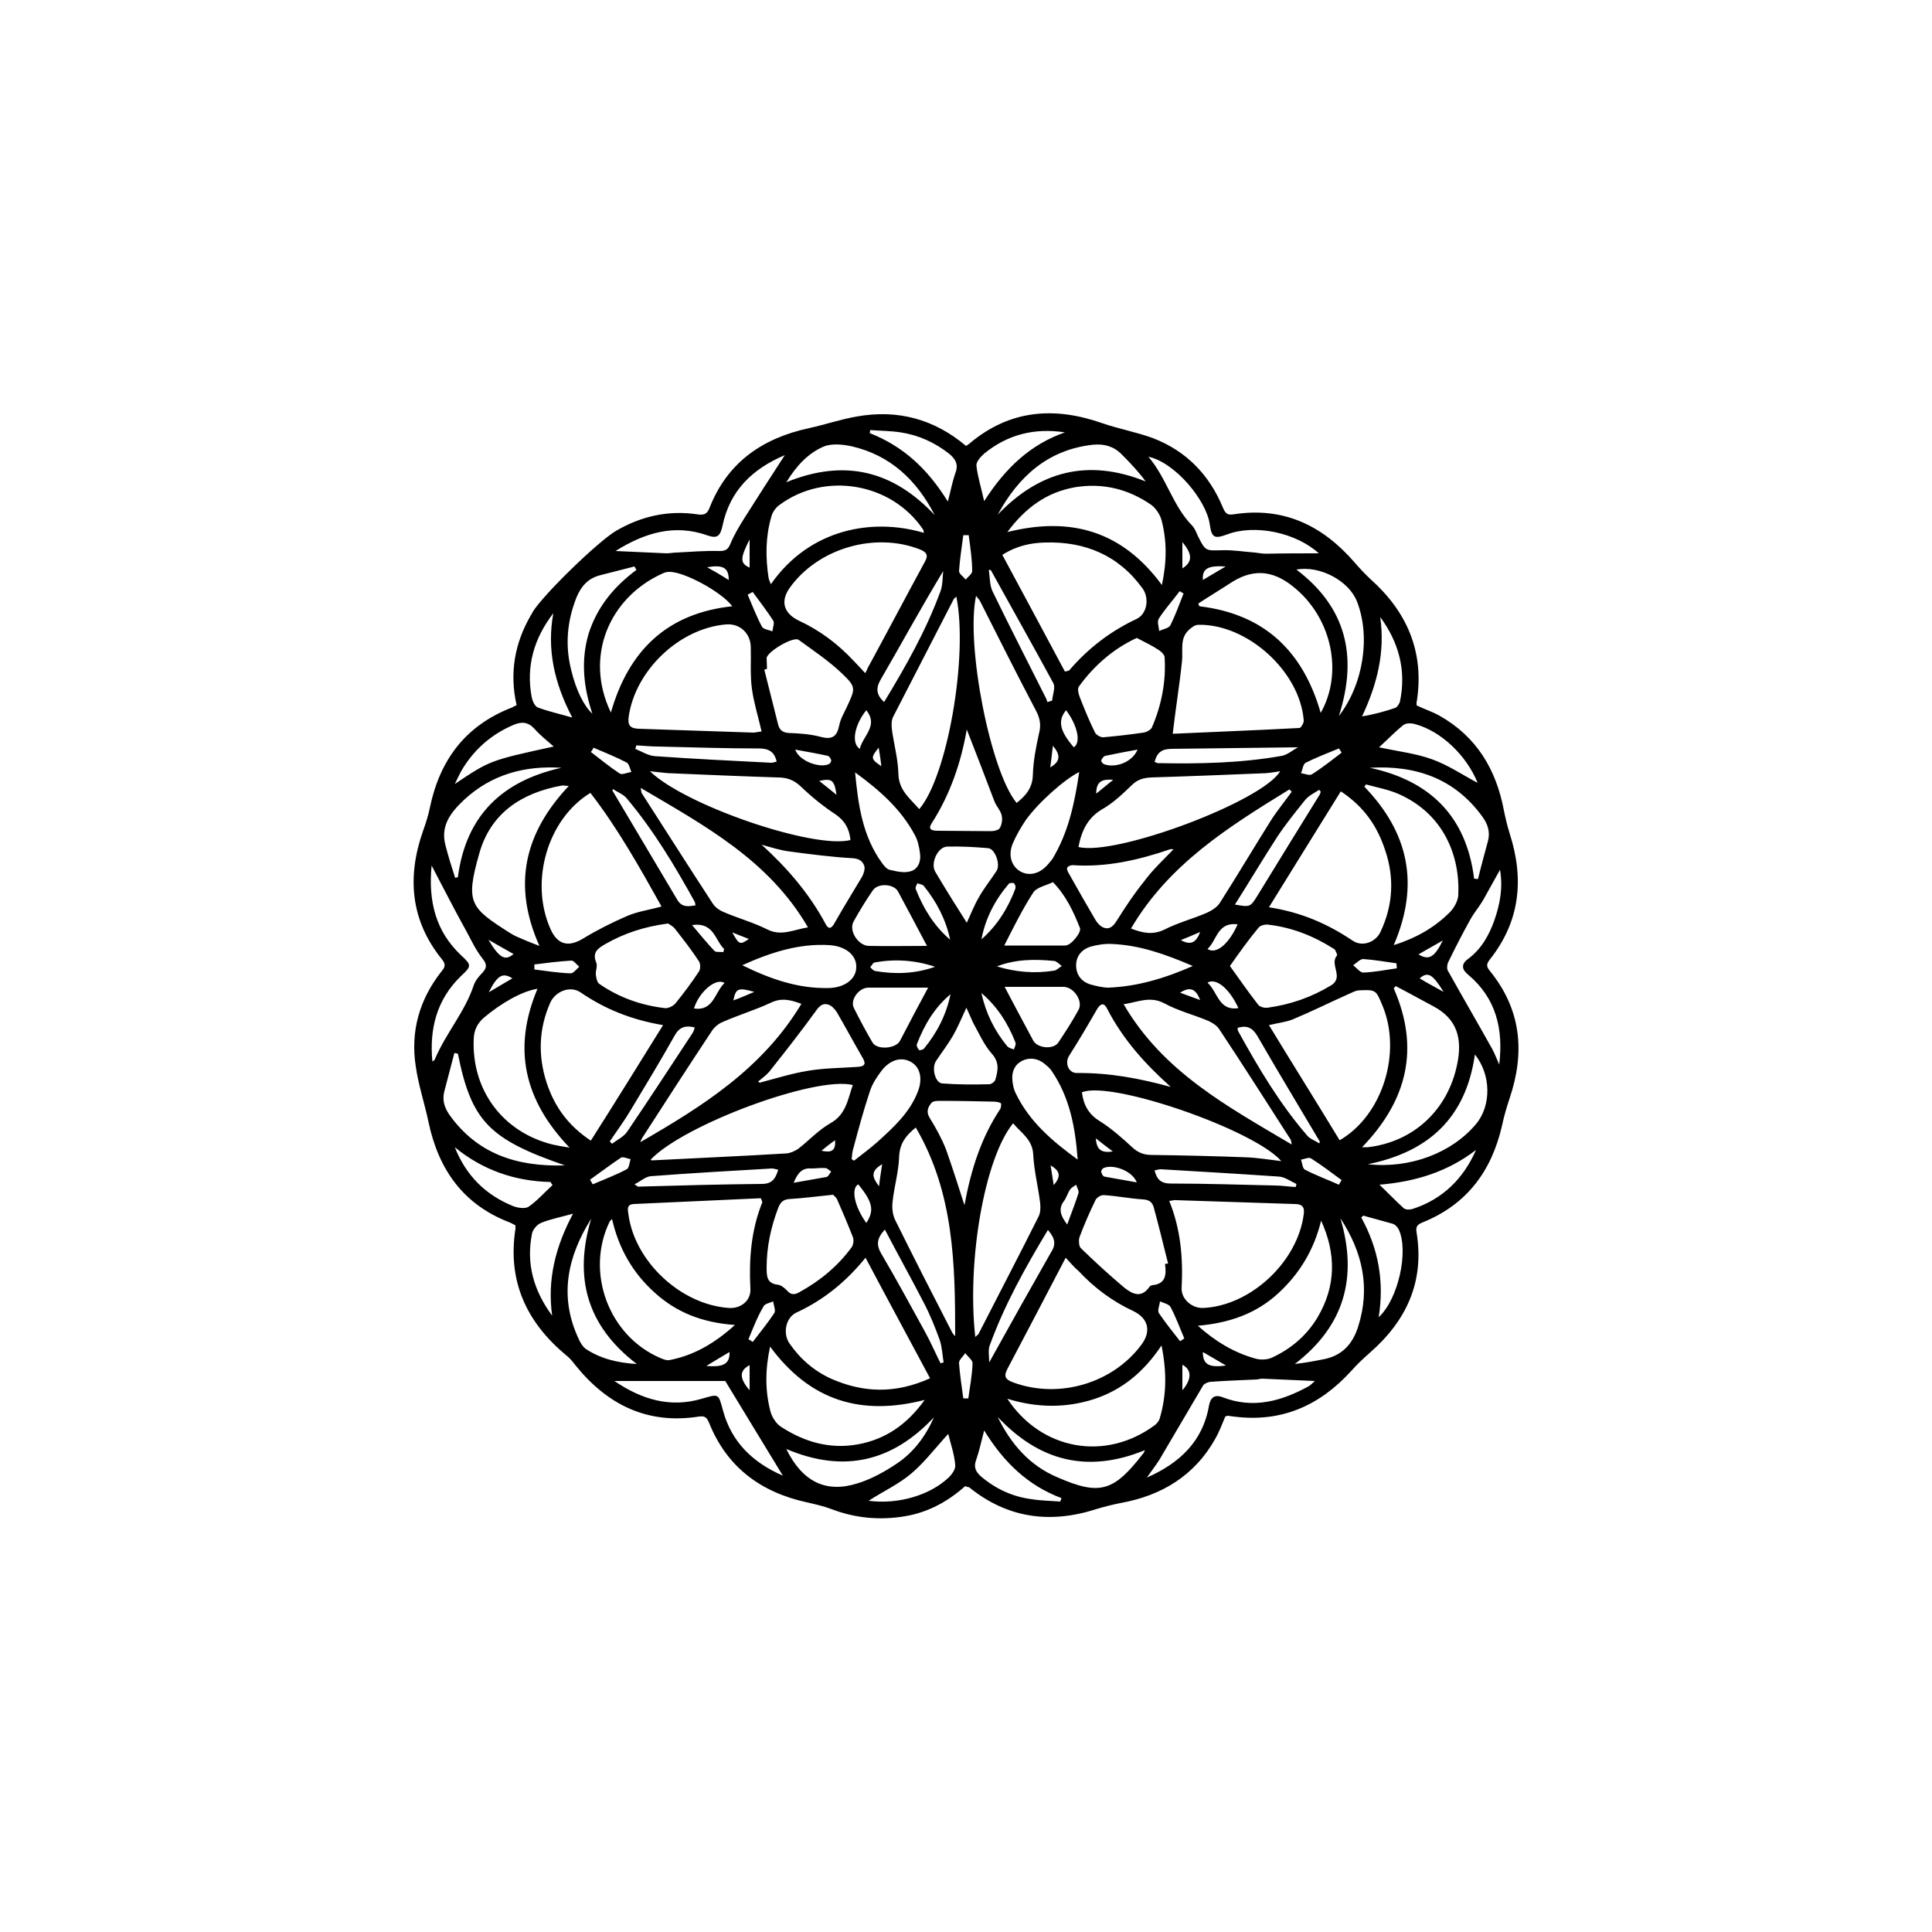 <?xml version="1.0" encoding="utf-8"?>
<!-- Generator: Adobe Illustrator 19.2.1, SVG Export Plug-In . SVG Version: 6.00 Build 0)  -->
<svg version="1.1" id="Layer_1" xmlns="http://www.w3.org/2000/svg" xmlns:xlink="http://www.w3.org/1999/xlink" x="0px" y="0px"
	 viewBox="0 0 500 500" enable-background="new 0 0 500 500" xml:space="preserve">
<path d="M249.8,384.6c-4.5,4-9.6,6.8-15.6,7.8c-6.5,1.1-12.8,0.5-18.9-1.8c-2.1-0.8-4.3-1.3-6.5-1.8c-11.9-2.6-20.7-9.1-25.3-20.6
	c-0.6-1.4-1.1-1.8-2.6-1.6c-13.3,2.1-23.7-3-32-13.3c-0.7-0.9-1.4-1.8-2.3-2.5c-10.4-8.6-15.3-19.3-13.2-32.8c0-0.2,0-0.5,0-0.9
	c-0.5-0.2-0.9-0.5-1.4-0.7c-12.1-4.6-18.5-13.7-21.1-26c-1-4.8-2.6-9.5-3.3-14.4c-1.4-9,0.9-17.2,6.5-24.4c0.9-1.1,1.5-1.8,0.3-3.3
	c-8.2-10.1-9.1-21.4-4.9-33.3c0.7-2,1.4-4.1,1.8-6.2c2.6-12.3,9.3-21.1,21.2-25.7c0.4-0.2,0.7-0.4,1.2-0.6
	c-1.9-8.3-0.5-16.1,3.7-23.3c0.2-0.3,0.4-0.6,0.5-0.9c2.9-4.6,16.8-18.1,21.5-20.9c6.5-3.8,13.5-5.4,21-4.3c1.5,0.2,2.5,0.2,3.2-1.6
	c4.6-11.8,13.7-18.1,25.8-20.7c4.1-0.9,8.2-2.3,12.3-3c10.5-1.9,20,0.6,28.3,7.6c0.3-0.2,0.7-0.4,1-0.7c10.4-8.7,21.9-9.5,34.2-5.2
	c4.3,1.5,8.9,2.3,13.2,3.9c8.6,3.3,14.6,9.5,18.1,18c0.6,1.4,1.1,2,2.8,1.7c12.9-2,23,2.9,31.3,12.5c1.3,1.5,2.7,3,4.1,4.3
	c9.4,8.4,13.9,18.7,12,31.4c-0.1,0.3-0.1,0.7-0.1,1c0,0.1,0,0.2,0.1,0.3c1.9,0.9,4,1.6,5.8,2.6c9.6,5.4,14.7,13.9,16.7,24.5
	c0.4,2,0.9,4.1,1.5,6c3.8,11.8,2.7,22.8-5.2,32.7c-0.9,1.2-0.8,1.8,0.1,2.9c8.1,10,9.1,21,5.1,32.9c-0.8,2.4-1.5,4.8-2,7.2
	c-2.7,11.7-9.1,20.3-20.4,24.9c-1.2,0.5-2,0.9-1.7,2.6c2.1,12.8-2.6,22.9-12.1,31.2c-1.7,1.5-3.3,3-4.8,4.7
	c-8.2,9-18.1,13.4-30.4,11.8c-0.5-0.1-1-0.1-1.6-0.2c-0.2,0-0.3,0.1-0.6,0.2c-0.8,1.9-1.5,3.8-2.5,5.6c-5.4,9.7-14,14.9-24.7,16.8
	c-2,0.4-4,0.9-6,1.5c-12,3.9-23.1,2.5-33.1-5.6C250.6,384.9,250.2,384.8,249.8,384.6z M197.1,189.3c-0.9-3.9-2-7.4-2.5-11
	c-0.5-3.6-0.2-7.3-0.3-10.9c-0.1-3.6-2.9-6.1-6.4-5.8c-12.1,1-23.5,11.9-25.2,23.9c-0.3,2.2,0.4,3,2.5,3.1c10,0.3,19.9,0.7,29.9,1
	C195.7,189.5,196.3,189.4,197.1,189.3z M302.6,310.8c3,7.4,3.6,14.9,3.2,22.6c-0.1,2.9,2.8,5.2,5.5,5.1
	c12.3-0.5,24.5-11.9,26.1-24.2c0.3-1.9-0.4-2.7-2.3-2.7c-10.2-0.3-20.5-0.7-30.7-1C304,310.5,303.5,310.7,302.6,310.8z M303.5,189.9
	c10.7-0.5,21.7-0.9,32.8-1.5c0.4,0,1.2-1.4,1.1-2c-1-12.7-14.7-25-27.3-24.7c-0.9,0-1.9,0.8-2.6,1.5c-2.2,2.2-1.3,5.1-1.6,7.9
	C305.3,177,304.3,183,303.5,189.9z M197.3,311.1c-0.1-0.3-0.3-0.7-0.4-1c-11,0.5-21.9,1-32.9,1.5c-1.7,0.1-1.6,1.2-1.4,2.4
	c1.5,12.4,13.6,23.7,26.1,24.5c3,0.2,5.7-1.9,5.5-5C193.8,325.8,194.4,318.3,197.3,311.1z M152.8,205.2
	c-11.2,6.8-15.8,23.1-10.3,35.3c1.8,4,4.6,4.7,8.4,2.4c3.6-2.2,7.4-4.1,11.3-5.8c2.7-1.2,5.8-1.6,9-2.5
	C165.5,224.4,159.9,214.4,152.8,205.2z M240.7,356.7c-5.6-10.5-11.1-20.6-16.7-31.2c-5.2,6.4-11,11-17.9,14.2
	c-2.8,1.3-3.6,5.5-1.7,8.1c2.8,4,6.4,7.1,10.9,9.1C223.4,360.4,231.6,360.8,240.7,356.7z M346.7,295.1c11.2-6.5,16.1-22.8,11.1-34.8
	c-1.7-4.1-1.7-4.2-6-4c-1,0-2.1,0.7-3.1,1.1c-4.7,2.1-9.3,4.4-14.1,6.4c-1.7,0.7-3.7,0.9-6.2,1.5
	C334.6,275.5,340.7,285.2,346.7,295.1z M171.6,265.3c-8.3-1.4-15.1-4.2-21.4-8.5c-2.7-1.8-6.5-0.2-7.8,2.7c-3,6.8-3.2,13.8-0.9,20.8
	c2,6,5.4,10.9,11.4,14.9C159.2,285.3,165.2,275.6,171.6,265.3z M347,204.8c-6.2,10-12.3,19.8-18.6,30c8.4,1.3,15.2,4.3,21.6,8.6
	c2.6,1.8,6.1,0.4,7.3-2.3c3.2-6.8,3.6-13.9,1.2-21C356.5,214,353.2,208.9,347,204.8z M275.6,173.8c0.8-0.2,1-0.2,1.1-0.3
	c4.9-5.7,10.6-10.1,17.4-13.3c2.8-1.3,3.4-5.4,1.6-7.9c-6.2-8.6-14.9-12.2-25.2-11.9c-3.7,0.1-7.3,0.8-11.1,3.2
	C264.9,153.8,270.3,163.9,275.6,173.8z M223.9,174.2c0.3-0.5,0.5-0.8,0.6-1.2c5-9.2,9.9-18.5,14.9-27.7c0.9-1.6,0.4-2.4-1.3-3.1
	c-11.7-4.6-26.4-0.3-33.7,9.9c-2.5,3.5-1.6,6.6,2.3,8.5c5.4,2.5,10.1,6,14.2,10.4C221.9,172,222.7,172.9,223.9,174.2z M275.8,325.5
	c-5.2,10-10.2,19.5-15.1,28.8c-1.1,2.1-0.3,2.8,1.6,3.5c11.8,4.3,25.7,0.2,33.1-9.8c2.6-3.5,1.8-6.8-2.1-8.7
	c-5.4-2.5-10.1-6-14.2-10.4C278.1,328.1,277.3,327.1,275.8,325.5z M279.1,219.2c9.7,2.4,47.6-11.8,52.2-19.6
	c-1.3,0.2-2.5,0.4-3.7,0.5c-9.9,0.4-19.7,0.8-29.6,1.1c-2,0.1-3.6,0.5-5.1,2c-2.4,2.3-4.8,4.6-7.6,6.2
	C281.5,211.6,279.9,215,279.1,219.2z M165.8,203.9c0.2,1,0.2,1.3,0.3,1.4c6.1,9.5,12.2,19.1,18.4,28.6c0.6,0.9,1.7,1.7,2.7,2.1
	c3.7,1.6,7.7,2.7,11.3,4.5c3.7,1.9,6.8,0.1,10.6-0.5C199,222.6,182.4,213.7,165.8,203.9z M247.5,154.4c-0.4,0.4-0.6,0.5-0.7,0.7
	c-5.2,10.1-10.4,20.2-15.6,30.3c-0.5,0.9-0.5,2.1-0.4,3.2c0.5,3.9,1.6,7.7,1.7,11.6c0.1,4.4,3,6.4,5.4,9.2
	C245.2,200.9,250.6,169.7,247.5,154.4z M252.4,346c0.4-0.4,0.6-0.5,0.8-0.7c5.2-10.2,10.5-20.3,15.6-30.5c0.5-1,0.5-2.3,0.4-3.4
	c-0.5-4.2-1.6-8.4-1.8-12.6c-0.2-4-3.2-5.6-5.2-8.1C254.8,299.7,250.2,326.3,252.4,346z M220.7,280.8c-9.7-2.4-43.8,10.3-52.3,19.3
	c0.1,0.1,0.3,0.3,0.4,0.2c11.6-0.6,23.2-1.1,34.8-1.8c1-0.1,2.1-0.6,3-1.2c2.8-2.2,5.3-4.9,8.3-6.6
	C219,288.4,219.4,284.5,220.7,280.8z M334.3,296.2c-0.2-1-0.2-1.2-0.3-1.3c-6.1-9.5-12.2-19.1-18.5-28.6c-0.6-0.9-1.7-1.6-2.8-2.1
	c-3.8-1.6-7.8-2.6-11.3-4.5c-3.7-2-6.8-0.4-10.6,0.2C301,277.4,317.6,286.3,334.3,296.2z M331.6,300.5c-7.1-8.2-44.3-21-51.6-17.8
	c0.4,3.2,1.7,5.7,4.7,7.5c3,1.9,5.7,4.3,8.3,6.7c1.5,1.4,3,2,5.1,2c8.1,0.1,16.1,0.3,24.2,0.6C325.3,299.6,328.3,300.1,331.6,300.5z
	 M239.1,137.9c-0.1-0.5-0.1-0.8-0.3-1c-8.2-12-25.4-14.9-37.1-6.2c-1,0.7-1.8,1.9-2.1,3.1c-1.5,5.2-1.5,10.4-0.7,15.7
	c0.1,0.5,0.3,1,0.6,1.7C209.6,136.7,226,134,239.1,137.9z M260.7,362c8.8,13.3,25.4,16.3,38.2,6.8c0.5-0.4,1-1,1.2-1.6
	c1.8-6,1.9-12,0.5-19c-4.6,6.9-10.2,11.5-17.5,13.9C275.9,364.4,268.5,364.4,260.7,362z M341.8,184.5c5.8-10.3,2.9-24-6.2-31.9
	c-5.3-4.7-10.6-5.8-16.7-2c-2.9,1.9-5.9,3.7-8.8,5.6c0.1,0.2,0.2,0.5,0.3,0.7C327.2,158.9,337.2,168.5,341.8,184.5z M190.2,342.9
	c-8.4-0.6-15.1-3.2-20.8-8.4c-5.7-5.1-9.3-11.5-11-19c-0.4,0.4-0.6,0.5-0.6,0.6c-6.4,13.1-0.3,29.7,13.2,35.4
	c0.7,0.3,1.5,0.6,2.2,0.5C179.5,350.8,184.9,347.7,190.2,342.9z M361.2,255.2c-0.2,0.2-0.3,0.4-0.5,0.6c6.8,15.5,3.5,29-8.2,41.1
	c0.8,0,1.1,0,1.5,0c11.9-1.4,20.7-9.7,23.1-21.4c1.4-6.6,0.1-11.8-6.2-15.1C367.7,258.7,364.5,256.9,361.2,255.2z M147.2,203.4
	c-0.9,0-1.4-0.2-1.8-0.1c-10.5,1.9-18.5,7.2-21.4,17.7c-3.6,12.7-2.3,13.9,7.9,20.4c0.5,0.3,1,0.6,1.6,0.9c1.8,0.8,3.7,1.6,6.1,2.5
	C132.5,228.9,135.8,215.5,147.2,203.4z M237,291.8c-2.6,2.1-4.1,4.1-4.3,7.4c-0.1,4-1.3,7.9-1.7,11.8c-0.2,1.6,0,3.4,0.7,4.8
	c4.8,9.7,9.7,19.3,14.7,29c0.2,0.4,0.5,0.7,0.8,1C247.2,327.2,246.9,308.7,237,291.8z M334.3,204.9c-0.2-0.2-0.4-0.4-0.6-0.6
	c-15.6,9.6-31.2,19.3-41,36c3.1,1.2,5.6,1.7,8.6,0.3c3.5-1.8,7.4-2.8,11.1-4.4c1.3-0.6,2.7-1.5,3.4-2.7c4.4-6.9,8.6-14,13-21
	C330.5,209.8,332.5,207.4,334.3,204.9z M263.1,207.8c2.4-1.9,4.1-3.9,4.2-7.2c0.1-3.6,0.8-7.2,1.6-10.8c0.6-2.3,0.2-4.1-0.9-6.1
	c-4.9-9.3-9.6-18.7-14.3-28c-0.2-0.5-0.6-0.8-1.1-1.5C249.9,166.8,256.3,199.6,263.1,207.8z M220.1,217.4c-0.3-2.9-1.4-4.9-3.8-6.6
	c-3.2-2.1-6.3-4.6-9.1-7.3c-1.8-1.7-3.6-2.3-6-2.3c-9.4-0.3-18.7-0.7-28.1-1.1c-1.5-0.1-2.9-0.3-4.9-0.5
	C177.4,208.5,210.6,219.8,220.1,217.4z M207.4,259.8c-2.9-1.1-5.2-1.6-7.9-0.3c-4.1,1.9-8.4,3.2-12.5,5c-1,0.4-2.1,1.3-2.7,2.2
	c-6.1,9.2-12.1,18.5-18.1,27.8c-0.2,0.3-0.3,0.7-0.5,1.1C181.8,286.3,197.3,276.6,207.4,259.8z M360.7,244.6
	c5.7-1.8,10.5-4.5,14.5-8.5c1.1-1.1,2.1-2.9,2.2-4.4c0.5-10.4-3.9-21.1-15.4-26.2c-2.7-1.2-5.7-1.7-8.5-2.5
	c-0.1,0.2-0.2,0.4-0.4,0.6C364.5,215.4,367.5,228.8,360.7,244.6z M139.1,255.9c-4,0.6-9.4,3.7-13.9,7.5c-1.7,1.5-2.5,3.2-2.6,5.4
	c-0.6,13.3,7.5,24.2,20.4,27.4c1.3,0.3,2.5,0.5,4.4,0.8C135.6,284.7,132.6,271.3,139.1,255.9z M158.1,184.4
	c4.6-16.1,14.6-25.7,31.4-27.5c-2.6-3.6-12.3-8.9-16.2-8.9c-0.6,0-1.2,0.1-1.8,0.4C157.7,154.6,151.1,169.9,158.1,184.4z
	 M260.7,137.7c16.4-4.1,29.7-0.3,40,13.7c1.3-6.1,1.3-11.5-0.1-16.8c-0.4-1.4-1.4-3-2.6-3.9c-5.9-4.1-12.5-5.8-19.8-4.6
	C270.8,127.4,265.3,131.5,260.7,137.7z M199.3,348.5c-1.3,6-1.3,11.5,0.1,16.8c0.4,1.5,1.5,3.2,2.8,4c6,3.9,12.6,5.8,19.8,4.5
	c7.2-1.3,12.8-5.2,17.3-11.5C222.9,366.5,209.7,362.6,199.3,348.5z M341.9,315.9c-1.8,7.5-5.6,13.8-11.2,18.9
	c-5.7,5.2-12.6,7.6-20.7,8.3c4.7,4.2,9.5,7,14.9,8.5c1.4,0.4,3.2,0.3,4.4-0.3c4.9-2.3,8.9-5.7,11.7-10.4
	C345.8,332.8,345.8,324.4,341.9,315.9z M215.6,309.2c-4.1,0.4-7.7,0.9-11.2,1.1c-1.7,0.1-2.4,0.8-3,2.3c-1.9,5-3,10.1-3,15.5
	c0,2.3,0.1,4.1,3,4.4c0.8,0.1,1.7,0.9,2.3,1.5c1,1.2,2,1.1,3.2,0.4c5.3-2.9,9.9-6.7,13.5-11.6c0.5-0.7,0.6-2,0.3-2.7
	c-1.3-3.3-2.7-6.6-4.1-9.8C216.3,309.8,215.7,309.3,215.6,309.2z M301.5,327.1c0.3,0,0.5-0.1,0.8-0.1c-1.2-4.8-2.4-9.7-3.7-14.5
	c-0.4-1.4-1.2-2-2.8-2.1c-3.4-0.2-6.7-0.9-10.1-1.1c-0.7-0.1-1.9,0.6-2.2,1.3c-1.5,3.1-2.9,6.3-4.1,9.5c-0.3,0.8-0.2,2.4,0.3,2.9
	c3.6,3.5,7.3,6.9,11.1,10.1c2.1,1.7,4.5,3.1,6.7-0.1c0.1-0.2,0.4-0.3,0.7-0.4C301.7,332.3,301.9,329.9,301.5,327.1z M318.3,250
	c2.4,3.3,4.7,6.7,7.3,10c0.4,0.6,1.7,0.9,2.4,0.8c5.9-0.8,11.4-2.7,16.5-5.8c3.4-2.1-0.5-5.4,1.5-7.7c0.2-0.2-0.3-1-0.5-1.5
	c-0.1-0.1-0.3-0.2-0.4-0.3c-5.2-3.3-10.8-5.5-16.9-6.2c-0.8-0.1-2.1,0.2-2.5,0.8C323.1,243.2,320.7,246.6,318.3,250z M172.9,239
	c-6.1,0.8-11.3,2.5-16.2,5.3c-1.9,1.1-3.5,2.1-2.4,4.8c0.4,0.9-0.2,2.1-0.1,3.1c0.1,0.9,0.3,2.1,1,2.5c5.1,3.5,10.8,5.5,16.9,6.2
	c0.8,0.1,2-0.5,2.6-1.1c2.2-2.7,4.3-5.5,6.2-8.4c0.4-0.6,0.4-2,0-2.6c-1.9-2.9-4-5.6-6.2-8.4C174.2,239.7,173.3,239.3,172.9,239z
	 M198.5,173.1c-0.2,0.1-0.4,0.1-0.7,0.2c1.2,4.8,2.4,9.5,3.6,14.3c0.4,1.4,1.2,2,2.8,2.1c2.8,0.1,5.6,0.3,8.2,1c3,0.8,4.2-0.1,4.8-3
	c0.3-1.6,1.2-3.1,1.9-4.6c2.3-5,2.6-5.2-1.4-9c-3.4-3.2-7.3-5.8-11-8.5c-1.3-1-8.1,3-8.3,4.7C198.4,171.2,198.5,172.2,198.5,173.1z
	 M294.2,165.1c-5.7,2.6-10.9,6.9-15,12.6c-0.4,0.6-0.1,1.8,0.2,2.6c1.2,3.1,2.5,6.3,4,9.3c0.3,0.6,1.5,1.3,2.2,1.2
	c3.4-0.3,6.9-0.7,10.3-1.2c0.8-0.1,1.9-0.7,2.2-1.3c2.5-5.8,3.7-11.9,3.3-18.2c0-0.6-0.8-1.4-1.4-1.8
	C298.4,167.2,296.5,166.3,294.2,165.1z M279.3,199.8c-3.7,1.8-10.5,7.8-13.8,12.4c-1.3,1.9-2.5,4-3.4,6.1c-1.3,3.1-0.3,6,2.1,7.3
	c2.3,1.2,5,0.5,7.1-2c0.3-0.4,0.7-0.8,1-1.2C276.5,215.5,278.1,207.9,279.3,199.8z M192.1,249.8c7.1,3.5,14.4,6.1,22.4,5.9
	c4.2-0.1,7.1-2.4,7.1-5.4c0.1-3-2.6-5.4-6.9-5.7C206.8,244.1,199.4,246.5,192.1,249.8z M250.2,188.8c-1.5,8.6-4.3,16.8-9.1,24.3
	c-1.1,1.7,0.3,1.9,1.7,1.9c4.6,0,9.2,0.1,13.7,0.1c0.8,0,2.1-0.3,2.3-0.9c0.5-0.9,0.7-2.3,0.4-3.3c-0.3-1.2-1.3-2.2-1.8-3.4
	C255.1,201.4,252.7,195.2,250.2,188.8z M249.6,311.9c1.7-9.2,4.3-17.4,9.2-24.8c0.3-0.4,0.4-1.5,0.2-1.6c-0.5-0.3-1.3-0.4-1.9-0.4
	c-4.6-0.1-9.1-0.2-13.7-0.2c-0.8,0-2,0-2.4,0.6c-0.8,1-1.4,2.2-0.4,3.8c1.6,2.6,3.1,5.3,4.2,8.1
	C246.4,301.9,247.9,306.6,249.6,311.9z M303.7,219.8c-0.4,0-0.7-0.1-0.9,0c-8.2,2.8-16.5,4.7-25.2,4.1c-0.5,0-1.3,0.3-1.4,0.7
	c-0.2,0.4,0.2,1.1,0.5,1.6c2.2,3.9,4.4,7.8,6.7,11.7c0.5,0.9,1.4,1.9,2.3,2.2c1.5,0.5,2.4-0.4,3.3-1.8c2.2-3.5,4.5-7,7.1-10.2
	C298.3,225.1,301,222.6,303.7,219.8z M308.7,250c-7.2-3.1-13.8-5.4-20.9-5.7c-1.9-0.1-3.8,0.2-5.6,0.7c-2.2,0.7-3.7,2.4-3.7,4.8
	c0,2.5,1.4,4.3,3.8,5c1.5,0.4,3.1,0.8,4.6,0.8C294.2,255.3,301.2,253.3,308.7,250z M196.2,279.9c0.1,0.1,0.3,0.2,0.4,0.3
	c4.2-1.1,8.3-2.4,12.6-3.1c4.2-0.7,8.6-0.7,12.9-1c2.1-0.2,1.9-1.1,1-2.6c-2.2-3.8-4.3-7.7-6.5-11.5c-0.5-0.8-1.3-1.7-2.2-2
	c-1.5-0.5-2.4,0.4-3.3,1.7c-3.7,5.1-7.6,10.1-11.5,15C198.7,278,197.4,278.9,196.2,279.9z M220.4,300c0.2,0.1,0.4,0.2,0.6,0.4
	c2-1.6,4.1-3.1,6-4.8c4.2-3.8,8.4-7.6,10.5-13c1.4-3.5,0.6-6.5-1.8-7.8c-2.5-1.4-5.5-0.5-7.7,2.5c-1.2,1.6-2.3,3.3-2.9,5.2
	c-1.6,4.8-2.9,9.6-4.2,14.5C220.6,297.8,220.5,298.9,220.4,300z M197.1,218.6c6.6,6,12.4,12.7,16.6,20.6c1,1.8,1.8,0.6,2.5-0.7
	c2.2-3.9,4.6-7.7,6.9-11.6c0.4-0.8,0.8-1.9,0.6-2.7c-0.4-1.3-1.3-2-3.1-2.1c-5.3-0.3-10.7-1-16-1.7
	C202,220.1,199.6,219.3,197.1,218.6z M303,281.3c-6.6-5.9-12.4-12.3-16.5-20.3c-0.8-1.6-1.7-1.3-2.6,0.2c-2.3,4-4.7,8.1-7.2,12
	c-1.2,1.9-0.2,4.5,2,4.5C287.1,277.6,295,279.1,303,281.3z M221.3,199.9c0.8,8.4,1.9,16.5,7,23.5c0.5,0.7,1.2,1.5,1.9,1.7
	c1.8,0.4,3.7,0.9,5.4,0.4c2-0.5,2.8-2.6,2.5-4.6c-0.2-1.7-0.6-3.5-1.4-4.9C233.1,209.3,227.5,204.4,221.3,199.9z M278.9,300.1
	c-0.6-8.2-2-16-6.7-22.9c-0.5-0.8-1.3-1.4-2-2c-1.7-1.3-3.7-1.6-5.6-0.7c-2,1-2.8,2.8-2.6,5c0.1,1.1,0.3,2.3,0.8,3.3
	C266.3,290.2,272.3,295.3,278.9,300.1z M202.6,381.9c-4.9-8.1-9.9-16.2-14.9-24.5c-9.2,0-18.7,0-28.7,0c7.1,4.8,14.4,7,22.6,4.6
	c4.5-1.3,4.3-1.4,5.5,3C189.3,373.2,194.8,378.5,202.6,381.9z M111.7,224c-0.9,9.3,1.1,17,7.5,23.1c2.9,2.7,2.9,2.9,0.1,5.5
	c-6.3,6.1-8.2,13.7-7.4,22.1c0.4-0.2,0.6-0.4,0.7-0.7c2.8-6.6,7.7-12.1,10-19c0.4-1.2,1.3-2.3,2.2-3.2c1.2-1.3,1.3-2.2,0.1-3.7
	c-1.7-2.1-2.9-4.7-4.2-7.1C117.7,235.6,114.9,230.1,111.7,224z M340.3,357.4c-4.6-0.2-9.1-0.4-13.6-0.6c-0.4,0-0.9,0.1-1.3,0.2
	c-4,0.2-7.9,0.3-11.9,0.6c-0.7,0-1.7,0.4-2.1,0.9c-3.8,6.4-7.5,12.8-11.3,19.2c-1,1.6-2.2,3.1-3.3,4.7c8.4-3.7,14.5-9.3,16.1-18.7
	c0.4-2,1.4-2.9,3.5-2.1c8,3.1,15.3,1,22.4-2.9C339.5,358.2,339.9,357.7,340.3,357.4z M388.2,225.1c-1.6,2.9-3,5.4-4.4,7.9
	c-1,1.7-2.3,3.2-3.3,5c-2,3.6-3.9,7.3-5.7,11c-0.3,0.6-0.4,1.7-0.1,2.2c3.8,6.8,7.7,13.5,11.5,20.3c0.7,1.3,1.2,2.7,1.8,4
	c1.1-9.2-0.8-17.2-8.1-23.3c-1.6-1.3-1.8-2.7,0-4c3.5-2.6,5.5-6.2,6.9-10.2C388.2,233.9,389,229.8,388.2,225.1z M341.3,143.2
	c-5.9-5.4-16.6-7.6-23.7-4.9c-3.3,1.2-4,0.9-4.5-2.5c-0.8-6.2-8.9-16.1-15.9-17.6c4.7,5.5,6.3,12.7,11.3,17.8
	c0.7,0.7,1.1,1.8,1.5,2.7c2,4,2,3.8,6.3,3.7c2.8-0.1,5.7,0.4,8.5,0.6c0.9,0.1,1.9,0.3,2.8,0.3C332.3,143.2,336.9,143.2,341.3,143.2z
	 M159.3,142.6c4.6,0.2,8.9,0.4,13.2,0.6c0.9,0,1.7-0.2,2.6-0.2c3.7-0.2,7.4-0.5,11.1-0.4c1.6,0,2.2-0.4,2.8-1.8
	c1-2.4,2.3-4.6,3.7-6.8c3.4-5.4,6.9-10.8,10.4-16.2c-8.3,3.5-14.2,9.1-16.1,18.2c-0.6,2.8-1.4,3.4-3.8,2.6
	C174.6,135.5,166.8,137.9,159.3,142.6z M259.9,244.7c5.1,0,10.4,0,15.8,0c1.5,0,4.2-3.4,3.8-4.5c-1.7-4.3-3.6-8.4-7-11.9
	c-1.8,0.9-4.2,1.3-5.1,2.7C264.6,235.3,262.3,240,259.9,244.7z M250.2,238.8c1-2.1,1.9-4.5,3.2-6.7c1.3-2.3,3-4.4,4.5-6.7
	c1.1-1.7-0.4-5.8-2.2-5.9c-3.5-0.3-7.1-0.5-10.6-0.4c-2.5,0.1-4.4,4.5-3,6.6C244.7,230.1,247.4,234.4,250.2,238.8z M239.9,244.8
	c-2.6-4.9-5-9.5-7.5-14.1c-1.1-2-5.2-2.2-6.5-0.3c-1.8,2.6-3.5,5.4-5,8.1c-1.3,2.4,1.2,6.2,3.9,6.3
	C229.9,244.9,235,244.8,239.9,244.8z M260,255.4c2.5,4.7,4.9,9.3,7.4,13.9c1.1,2,5.2,2.4,6.5,0.5c1.8-2.7,3.6-5.5,5.2-8.4
	c1.3-2.3-1.2-6-3.9-6C270.1,255.4,264.9,255.4,260,255.4z M250.1,260.8c-1.3,2.8-2.3,5.2-3.5,7.3c-1.3,2.2-2.9,4.3-4.3,6.4
	c-1.3,1.8-0.3,5.8,1.6,5.9c4,0.3,8.1,0.3,12.1,0.2c0.6,0,1.5-0.7,1.6-1.2c0.7-2.4,1.1-4.5-1-6.8c-2-2.3-3.3-5.3-4.8-8
	C251.3,263.5,250.8,262.3,250.1,260.8z M240.2,255.6c-5,0-10.2,0-15.5,0c-2.4,0-4.8,3.2-3.7,5.3c1.5,3,3.1,6,4.8,8.9
	c1.2,2,6,1.6,7.1-0.4C235.3,264.8,237.7,260.2,240.2,255.6z M346.9,315.3c4.5,15.2,1.1,27.8-11.8,37.7c2.7-0.3,5.3-0.8,7.8-1.3
	c4.6-1,7.2-4,8.6-8.4C354.7,333.2,352.6,324,346.9,315.3z M164.7,147.5c-0.2-0.3-0.3-0.6-0.5-0.9c-3,0.8-6,1.5-9,2.3
	c-3,0.8-4.8,2.8-6,5.7c-2.5,6.3-3,12.6-1.3,19.1c1.2,4.9,3.2,9,5.4,11c-2.3-6.9-3-13.7-1-20.6C154.5,157.1,158.9,151.8,164.7,147.5z
	 M118.5,272.7c-0.3-0.1-0.6-0.1-0.9-0.2c-0.9,3.3-1.7,6.6-2.6,9.9c-0.6,2.3,0,4.2,1.3,6.1c7.2,10.1,17.4,13.5,29.9,13.1
	C126.5,294.8,122,290.1,118.5,272.7z M258.2,133.2c10.8-11.3,23.4-14.6,38.3-8.6c-1.9-2.6-4.1-4.9-6.3-7.1c-2-2-4.5-2.7-7.4-2.4
	C271.2,116.4,263.6,123.3,258.2,133.2z M203.5,375c4.1,8.4,10.2,11.5,18.4,8.9c3.6-1.1,7.2-3.1,10.3-5.2c4.3-2.9,7.4-7.1,9.5-11.9
	C231.1,378.1,218.6,381.4,203.5,375z M381.5,227.4c0.3,0,0.7,0.1,1,0.1c0.8-3.3,1.7-6.6,2.6-9.9c0.6-2.4-0.1-4.4-1.5-6.3
	c-7.2-9.9-17.3-13.3-29.1-12.6C370,202,379.5,211.2,381.5,227.4z M203.5,124.8c15.2-6.2,27.7-2.9,38.4,8.5
	c-4.7-9.1-11.5-15.5-21.5-17.8c-2.3-0.5-5.2-0.8-7.3,0.1C209.2,117.3,206.2,120.4,203.5,124.8z M296.3,375.3
	c-14.9,6.1-27.4,2.8-38.1-8.6c3.4,7,8.3,12.6,15.4,15.6c11,4.8,14.6,3.8,22.3-6.2C295.9,376.2,296,376.1,296.3,375.3z M354,301.3
	c10.9,1.2,21.7-2.9,28-10.4c4-4.8,3.9-12.8-0.3-18C379.4,289.2,369.8,298.1,354,301.3z M145.3,198.7c-9.5-0.6-18.1,1.7-25.2,8.3
	c-3.4,3.2-6.2,6.7-4.8,11.8c0.7,2.8,1.6,5.6,2.5,8.4c0.2-0.1,0.5-0.1,0.7-0.2C120.6,211,130,202.1,145.3,198.7z M346.5,185.3
	c6.4-8.3,8.2-20.6,4.7-29.6c-2.1-5.4-9.6-9.4-15.7-8.3C348.3,157.1,351.5,169.7,346.5,185.3z M153,315.4c-6.2,9.9-8.4,20.2-3.2,31.2
	c0.4,0.9,1,1.9,1.8,2.5c3.8,2.5,8.1,3.6,13.2,3.9C151.7,343,148.5,330.4,153,315.4z M148.1,185.7c-4.7-9-6.6-17.7-4.9-27
	c-5,6.5-7.1,13.7-5.6,21.7c0.2,1,0.8,2.4,1.6,2.7C141.9,184.1,144.6,184.7,148.1,185.7z M352.8,314.6c-0.2,0.2-0.4,0.4-0.5,0.5
	c4.4,8,6,16.5,4.5,25.8c5.1-4.7,7.8-17.1,5.2-22.7c-0.3-0.6-0.9-1.3-1.6-1.5C357.9,316,355.3,315.3,352.8,314.6z M142.9,340.5
	c-1.3-9.2,0.8-17.8,5.4-26.4c-3.2,0.9-5.9,1.4-8.3,2.4c-1,0.4-2.1,1.7-2.3,2.7C136.1,327,138.1,334,142.9,340.5z M356.9,193.4
	c5.1,1.1,9.6,1.6,13.7,3.1c4.2,1.5,8,4.1,11.8,6.1c-2.8-7-9.4-13.4-16.2-15.2c-1-0.3-2.4-0.3-3.1,0.3
	C361,189.4,359.1,191.4,356.9,193.4z M357.2,159.7c1.3,9.1-0.8,17.4-4.7,25.7c3.1-0.5,5.9-1.3,8.6-2.2c0.5-0.2,1-1,1.2-1.6
	C364,173.5,362,166.2,357.2,159.7z M274.4,388.6c0.1-0.3,0.2-0.6,0.3-0.9c-8.6-3.2-14.9-9.2-20-17.5c-0.8,3.1-1.3,5.4-2.1,7.7
	c-0.7,1.9,0,3.1,1.4,4.3c3.8,3.2,8.2,5.2,13.1,5.8C269.5,388.4,272,388.4,274.4,388.6z M143,306.7c-0.2-0.3-0.4-0.5-0.5-0.8
	c-9.3-0.2-17.6-3.1-24.8-9c2.9,7.3,7.9,12.3,15,15.2c1.2,0.5,3.2,0.8,4.1,0.2C139,310.8,140.9,308.6,143,306.7z M357,306.6
	c2.1,2,4.1,4.1,6.3,6.1c0.5,0.4,1.5,0.4,2.2,0.2c7.8-2.5,13.2-7.8,16.5-15.3C374.7,303.2,366.5,305.8,357,306.6z M143.3,193.2
	c-1.7-1.5-3.5-2.9-4.9-4.5c-1.7-1.9-3.4-2-5.5-1.1c-5.4,2.3-9.7,5.9-12.9,10.9c-0.8,1.2-1.4,2.6-2.3,4.4
	C126.8,196.8,126.8,196.8,143.3,193.2z M245.4,371.1c-3.4,3.7-6.1,7.3-9.5,10.2c-3.3,2.8-7.4,4.7-11.1,7.1c7.6,1,15.9-1.4,20.8-6.1
	c0.8-0.8,1.8-2.2,1.6-3.2C247,376.4,246.1,373.9,245.4,371.1z M245.3,129.8c0.8-3,1.2-5.3,2-7.5c0.8-2.2-0.1-3.6-1.7-4.9
	c-3.7-2.9-7.9-4.8-12.5-5.5c-2.6-0.4-5.3-0.4-7.9-0.6c0,0.3-0.1,0.5-0.1,0.8C233.8,115.5,240.1,121.4,245.3,129.8z M275.6,111.9
	c-7.8-1.2-14.8,0.5-20.9,5.5c-0.9,0.8-2.1,2.1-2,3.1c0.3,2.8,1.2,5.6,2,9.2C260.2,121.1,266.7,115,275.6,111.9z M164.2,306.5
	c0.7,0.4,0.8,0.6,0.9,0.6c10.7-0.3,21.3-0.6,32-0.7c2.7,0,3.6-1.3,4.3-3.7c-0.7-0.1-1.2-0.3-1.6-0.3c-10.5,0.6-20.9,1.2-31.4,2
	C167.1,304.5,165.8,305.7,164.2,306.5z M229,318.2c-2.2,2.4-2.2,4.1-0.9,6.3c3.9,6.6,7.5,13.3,11.2,20c1.5,2.7,2.7,5.5,4.1,8.3
	c0.3-0.1,0.5-0.1,0.8-0.2c-0.3-1.9-0.4-4-1-5.8c-1.2-3.3-2.5-6.6-4.2-9.8C235.8,330.8,232.4,324.7,229,318.2z M158.6,204.2
	c0,0.1-0.1,0.3-0.1,0.4c5.6,9.4,11.2,18.9,16.8,28.3c1.2,2,2.9,1.7,4.7,1.4c-0.1-0.5-0.1-0.7-0.2-0.9c-5.2-9.4-10.7-18.6-17.7-26.9
	C161.2,205.5,159.8,205,158.6,204.2z M256.4,147.5c-0.2,0-0.3,0-0.5,0c0.3,1.9,0.2,4,1,5.6c4.5,9.3,9.2,18.4,13.8,27.6
	c0.2,0.3,0.2,0.7,0.4,1c0.4-0.1,0.8-0.3,1.2-0.4c0.1-1.5,0.9-3.4,0.3-4.5C267.3,167,261.8,157.3,256.4,147.5z M228.8,181.7
	c5.7-9.4,10.9-18.6,14.6-28.7c0.6-1.6,0.5-3.5,0.7-5.2c-5.7,9.4-10.8,18.8-16.2,28.1C226.6,178.2,226.8,179.8,228.8,181.7z
	 M298.8,302.9c0.6,2.3,1.6,3.4,4.2,3.4c8.9,0,17.8,0.3,26.8,0.5c1.8,0,3.7,0.3,5.5,0.4c0.1-0.3,0.2-0.5,0.2-0.8
	c-1.5-0.7-3-1.8-4.5-1.9c-10.2-0.7-20.4-1.3-30.6-1.9C299.9,302.6,299.4,302.8,298.8,302.9z M157.8,295.4c0.2,0.2,0.4,0.4,0.6,0.6
	c1.3-1,3-1.8,3.9-3.1c5.7-8.4,11.3-17,16.9-25.5c0.3-0.4,0.4-0.9,0.6-1.5c-2.4-0.6-4-0.1-5.2,2.1c-3.6,6.4-7.4,12.7-11.2,19
	C161.7,289.9,159.7,292.6,157.8,295.4z M319.6,234.1c3.9,0.7,4,0.6,5.7-2.1c5.4-8.8,10.8-17.6,16.2-26.3c0.2-0.3,0.2-0.6,0.3-0.8
	c-0.1-0.2-0.3-0.3-0.4-0.5c-1.2,0.8-2.7,1.5-3.6,2.6c-2.5,3.1-5,6.2-7.2,9.5C326.9,222.2,323.4,228.1,319.6,234.1z M298.8,197.2
	c0.4,0.1,0.6,0.3,0.9,0.3c10.7,0.2,21.5,0,32.1-1.9c1.4-0.3,2.7-1.4,4.1-2.2c-11.1,0.1-21.8,0.3-32.5,0.4
	C300.9,193.8,299.5,194.5,298.8,197.2z M271.2,318.3c-5.9,9.8-11.3,19.5-15.1,30c-0.4,1.2-0.1,2.6-0.1,4.3
	c5.5-9.9,10.7-19.2,16-28.5C273.4,322,273,320.4,271.2,318.3z M341.4,295.9c0.1-0.1,0.1-0.3,0.2-0.4c-5.4-9.1-10.9-18.2-16.2-27.4
	c-1.3-2.2-2.8-2.8-5.1-2.1c0,0.3,0,0.6,0.1,0.8c5.3,9.6,10.8,18.9,18,27.2C339.1,294.8,340.4,295.2,341.4,295.9z M164.7,192.9
	c-0.1,0.3-0.2,0.6-0.3,0.9c1.7,0.7,3.4,1.8,5.2,1.9c10,0.7,20,1.2,30,1.7c0.5,0,0.9-0.2,1.4-0.3c-0.6-2.6-2.1-3.4-4.6-3.4
	c-8.7,0-17.5-0.3-26.2-0.5C168.5,193.2,166.6,193,164.7,192.9z M242,250.2c-5.1-1.7-10.4-2.1-15.7-1.1c-0.4,0.1-0.7,0.8-1.1,1.2
	c0.4,0.4,0.8,0.9,1.3,1C231.8,252.2,236.9,252,242,250.2z M254,257c1.1,5.2,3.4,9.8,6.7,13.8c0.4,0.4,1.1,0.6,1.7,0.8
	c0.2-0.6,0.6-1.3,0.4-1.8C260.9,264.9,258.1,260.5,254,257z M254,243.1c4.1-3.6,6.9-8.1,8.8-13.2c0.1-0.4-0.1-1.1-0.4-1.3
	c-0.3-0.2-1.1-0.1-1.3,0.1C257.5,232.9,255,237.7,254,243.1z M258,250.1c4.9,1.5,9.8,1.9,14.8,1.1c0.7-0.1,1.3-0.8,2-1.2
	c-0.6-0.4-1.3-1.2-1.9-1.3C267.9,248.2,262.9,248.2,258,250.1z M245.9,243.2c-1.1-5.2-3.5-9.8-6.8-13.9c-0.3-0.4-1.1-0.5-1.7-0.7
	c-0.2,0.5-0.6,1.1-0.4,1.5C239,235.2,241.8,239.7,245.9,243.2z M246,257.3c-4.2,3.5-6.8,8-8.7,12.9c-0.2,0.4,0.2,1.1,0.5,1.5
	c0.1,0.2,1,0,1.3-0.3C242.5,267.3,244.9,262.6,246,257.3z M152.7,305.3c0.2,0.4,0.5,0.8,0.7,1.2c3-1.3,6-2.4,8.8-3.9
	c0.6-0.3,0.7-1.7,1-2.6c-0.9-0.2-2-0.7-2.5-0.4C158,301.4,155.4,303.4,152.7,305.3z M346.5,306.6c0.2-0.4,0.5-0.8,0.7-1.2
	c-2.6-1.9-5.2-3.9-7.9-5.6c-0.6-0.4-1.7,0.2-2.6,0.3c0.3,0.9,0.4,2.3,1,2.6C340.6,304.2,343.6,305.3,346.5,306.6z M194.8,153.2
	c-0.4,0.2-0.9,0.5-1.3,0.7c1.2,2.8,2.3,5.7,3.7,8.3c0.4,0.7,1.8,0.8,2.7,1.2c0.1-1,0.6-2.2,0.2-2.8
	C198.5,158.1,196.6,155.7,194.8,153.2z M250.7,138.5c-0.5,0-0.9,0-1.4,0c-0.4,3.1-0.9,6.2-1.1,9.3c0,0.7,1.1,1.4,1.7,2.2
	c0.6-0.7,1.7-1.5,1.7-2.2C251.6,144.7,251.1,141.6,250.7,138.5z M153.6,193.5c-0.2,0.4-0.4,0.8-0.7,1.1c2.5,1.9,4.9,3.9,7.5,5.6
	c0.6,0.4,2-0.3,3-0.4c-0.4-0.9-0.6-2.2-1.3-2.5C159.4,195.9,156.4,194.7,153.6,193.5z M249.3,361.9c0.4,0,0.8,0,1.3,0
	c0.4-3,1-6,1.1-9.1c0-0.8-1.2-1.7-1.9-2.6c-0.6,0.9-1.7,1.8-1.6,2.6C248.4,355.8,248.9,358.8,249.3,361.9z M361.5,250.6
	c0-0.4-0.1-0.9-0.1-1.3c-2.9-0.4-5.7-0.9-8.6-1.1c-0.8,0-1.7,1-2.6,1.6c0.9,0.7,1.8,1.9,2.6,1.9C355.7,251.6,358.6,251,361.5,250.6z
	 M305.4,347.1c0.4-0.2,0.7-0.5,1.1-0.7c-1.2-2.8-2.2-5.6-3.6-8.2c-0.4-0.7-1.8-1-2.7-1.4c-0.1,1-0.7,2.3-0.3,3
	C301.6,342.3,303.5,344.7,305.4,347.1z M138.3,249.6c0,0.4,0,0.9,0,1.3c3.1,0.4,6.3,0.9,9.4,1c0.7,0,1.5-1.1,2.2-1.7
	c-0.7-0.6-1.4-1.6-2-1.6C144.6,248.8,141.4,249.2,138.3,249.6z M193.7,346.6c0.4,0.2,0.7,0.4,1.1,0.7c1.9-2.5,3.9-4.9,5.6-7.5
	c0.4-0.7-0.2-2-0.3-3c-0.9,0.4-2.2,0.6-2.5,1.3C196,340.8,194.9,343.7,193.7,346.6z M306.3,153.6c-0.3-0.2-0.7-0.4-1-0.6
	c-1.8,2.4-3.8,4.6-5.4,7.1c-0.5,0.8,0,2.1,0.1,3.2c1-0.5,2.5-0.7,2.9-1.5C304.2,159.2,305.2,156.4,306.3,153.6z M347.2,194.8
	c-0.2-0.4-0.4-0.7-0.7-1.1c-2.9,1.2-5.8,2.3-8.6,3.7c-0.7,0.4-0.8,1.8-1.2,2.7c0.9,0.1,2.2,0.7,2.8,0.3
	C342.2,198.7,344.7,196.7,347.2,194.8z M224.2,316.5c2.1-3.2,1.7-5.4-2.1-10C220.2,307.6,221.1,312.2,224.2,316.5z M187.5,254.4
	c-2.3-1.5-6.7,2.5-7.9,6.6C184.7,261.7,184.9,256.9,187.5,254.4z M294.4,194c-2.8,0.5-5.5,1-8.3,1.6c-0.5,0.1-0.9,0.7-1.1,1.2
	c-0.1,0.2,0.4,0.9,0.8,1C288.7,198.8,293,197.3,294.4,194z M205.4,306.1c3.2-0.6,5.9-1,8.5-1.5c0.5-0.1,0.8-0.9,1.2-1.4
	c-0.5-0.3-1-0.9-1.5-0.9c-1.2-0.1-2.4,0.1-3.6,0.1C207.7,302.2,206.5,303.4,205.4,306.1z M294.2,306c-1.2-3.1-6.3-4.8-8.6-3.7
	c-0.3,0.1-0.7,0.7-0.6,1c0.1,0.4,0.4,1.1,0.8,1.2C288.6,305,291.4,305.5,294.2,306z M205.8,194c1.1,3.1,6.6,4.9,8.8,3.7
	c0.3-0.2,0.6-0.7,0.5-1c-0.1-0.4-0.5-1-0.9-1.1C211.4,195,208.6,194.5,205.8,194z M222.5,193.8c0.9-3.5,4.9-6,1.7-10
	C221.2,187.5,220.2,192.3,222.5,193.8z M276.2,316.9c1.1-3.1,2.1-5.5,2.9-8.1c0.2-0.6-0.4-1.5-0.6-2.2c-0.5,0.4-1.2,0.7-1.6,1.3
	c-0.6,0.9-0.9,2.1-1.6,3C273.9,312.8,274.4,314.6,276.2,316.9z M312.5,254.3c2.7,2.5,2.9,7.4,8,6.6
	C318.2,255.9,314.8,253,312.5,254.3z M179.1,239.4c2.2,2.6,3.9,4.7,5.8,6.7c0.4,0.4,1.5,0.2,2.3,0.3c0.1-0.3,0.1-0.6,0.2-0.8
	C185,243.3,184.8,238.6,179.1,239.4z M320.3,239.2c-5.3-0.6-5.3,4.1-7.8,6.4C314.8,247.1,318.1,244.2,320.3,239.2z M275.9,183.8
	c-2.2,2.7-1.7,5.3,2,9.6C279.8,192.2,278.9,187.8,275.9,183.8z M306,147.1c2.7-1.7,2.6-3.7,0-6.8C306,142.5,306,144.6,306,147.1z
	 M194,353.3c-2.7,1.4-2.7,3.4,0,6.5C194,357.6,194,355.6,194,353.3z M126.4,243.2c2.8,4.7,4.3,5.6,6.5,3.7
	C130.8,245.7,128.8,244.6,126.4,243.2z M194,139.6c-2.5,4.9-2.5,6.2,0,7.3C194,144.6,194,142.4,194,139.6z M373.4,243.4
	c-2.4,1.4-4.3,2.4-6.3,3.6C369.8,248.6,371.2,247.8,373.4,243.4z M306,359.8c2.4-2.8,2.5-5.3,0-6.6C306,355.5,306,357.7,306,359.8z
	 M373.6,256.7c-2.9-4.7-4.1-5.3-6.2-3.5C369.2,254.3,371.1,255.3,373.6,256.7z M126.5,256.8c2.3-1.4,4.1-2.4,6.1-3.6
	C130.1,251.6,128.7,252.4,126.5,256.8z M311.3,349.9c0,3.2,1.5,4.1,6,3.5C315.2,352.2,313.4,351.1,311.3,349.9z M317.2,146.6
	c-4.7-0.3-6.1,0.6-5.9,3.5C313.1,149,314.9,148,317.2,146.6z M182.8,353.5c4.5,0.4,6.1-0.6,6-3.6
	C186.8,351.1,184.9,352.2,182.8,353.5z M188.6,150.1c0-3.2-1.5-4-5.6-3.3C185,147.9,186.7,148.9,188.6,150.1z M216.5,205.7
	c-0.6-3.9-1.2-4.3-4.5-3.6C213.5,203.3,214.8,204.3,216.5,205.7z M195.2,256.7c-4.2-1.2-4.8-0.9-5.4,2.2
	C191.5,258.3,193.1,257.6,195.2,256.7z M228.3,301.3c-3.1,1.8-2.6,3.4-0.8,5.7C227.7,305,228,303.4,228.3,301.3z M305.4,256.9
	c1.8,0.7,3.3,1.2,5.2,1.9C309.5,256,308.1,255.2,305.4,256.9z M310.6,241.2c-1.8,0.8-3.3,1.4-5,2.1
	C308.3,244.8,309.6,243.8,310.6,241.2z M283.7,205.4c1.6-1.3,2.8-2.3,4.4-3.6C285.2,201.6,283.7,202.2,283.7,205.4z M272.5,193
	c-0.3,2.1-0.4,3.7-0.7,5.6C274.6,197,274.4,195.3,272.5,193z M283.6,294.6c0.2,3.2,1.7,3.8,4.4,3.4
	C286.4,296.8,285.2,295.9,283.6,294.6z M271.9,301.6c0.3,1.8,0.5,3.3,0.8,5.1C274.7,304.4,274.3,303,271.9,301.6z M227.4,193.5
	c-2.1,2.6-2.1,2.9,0.7,4.8C227.9,196.7,227.7,195.2,227.4,193.5z M212.6,297.8c2.2,0.5,3.8,0.3,3.5-2.7
	C214.8,296,213.7,296.9,212.6,297.8z M189.5,241.3c1.8,3.2,2,3.3,4.3,1.7C192.5,242.5,191.2,242,189.5,241.3z"/>
</svg>
